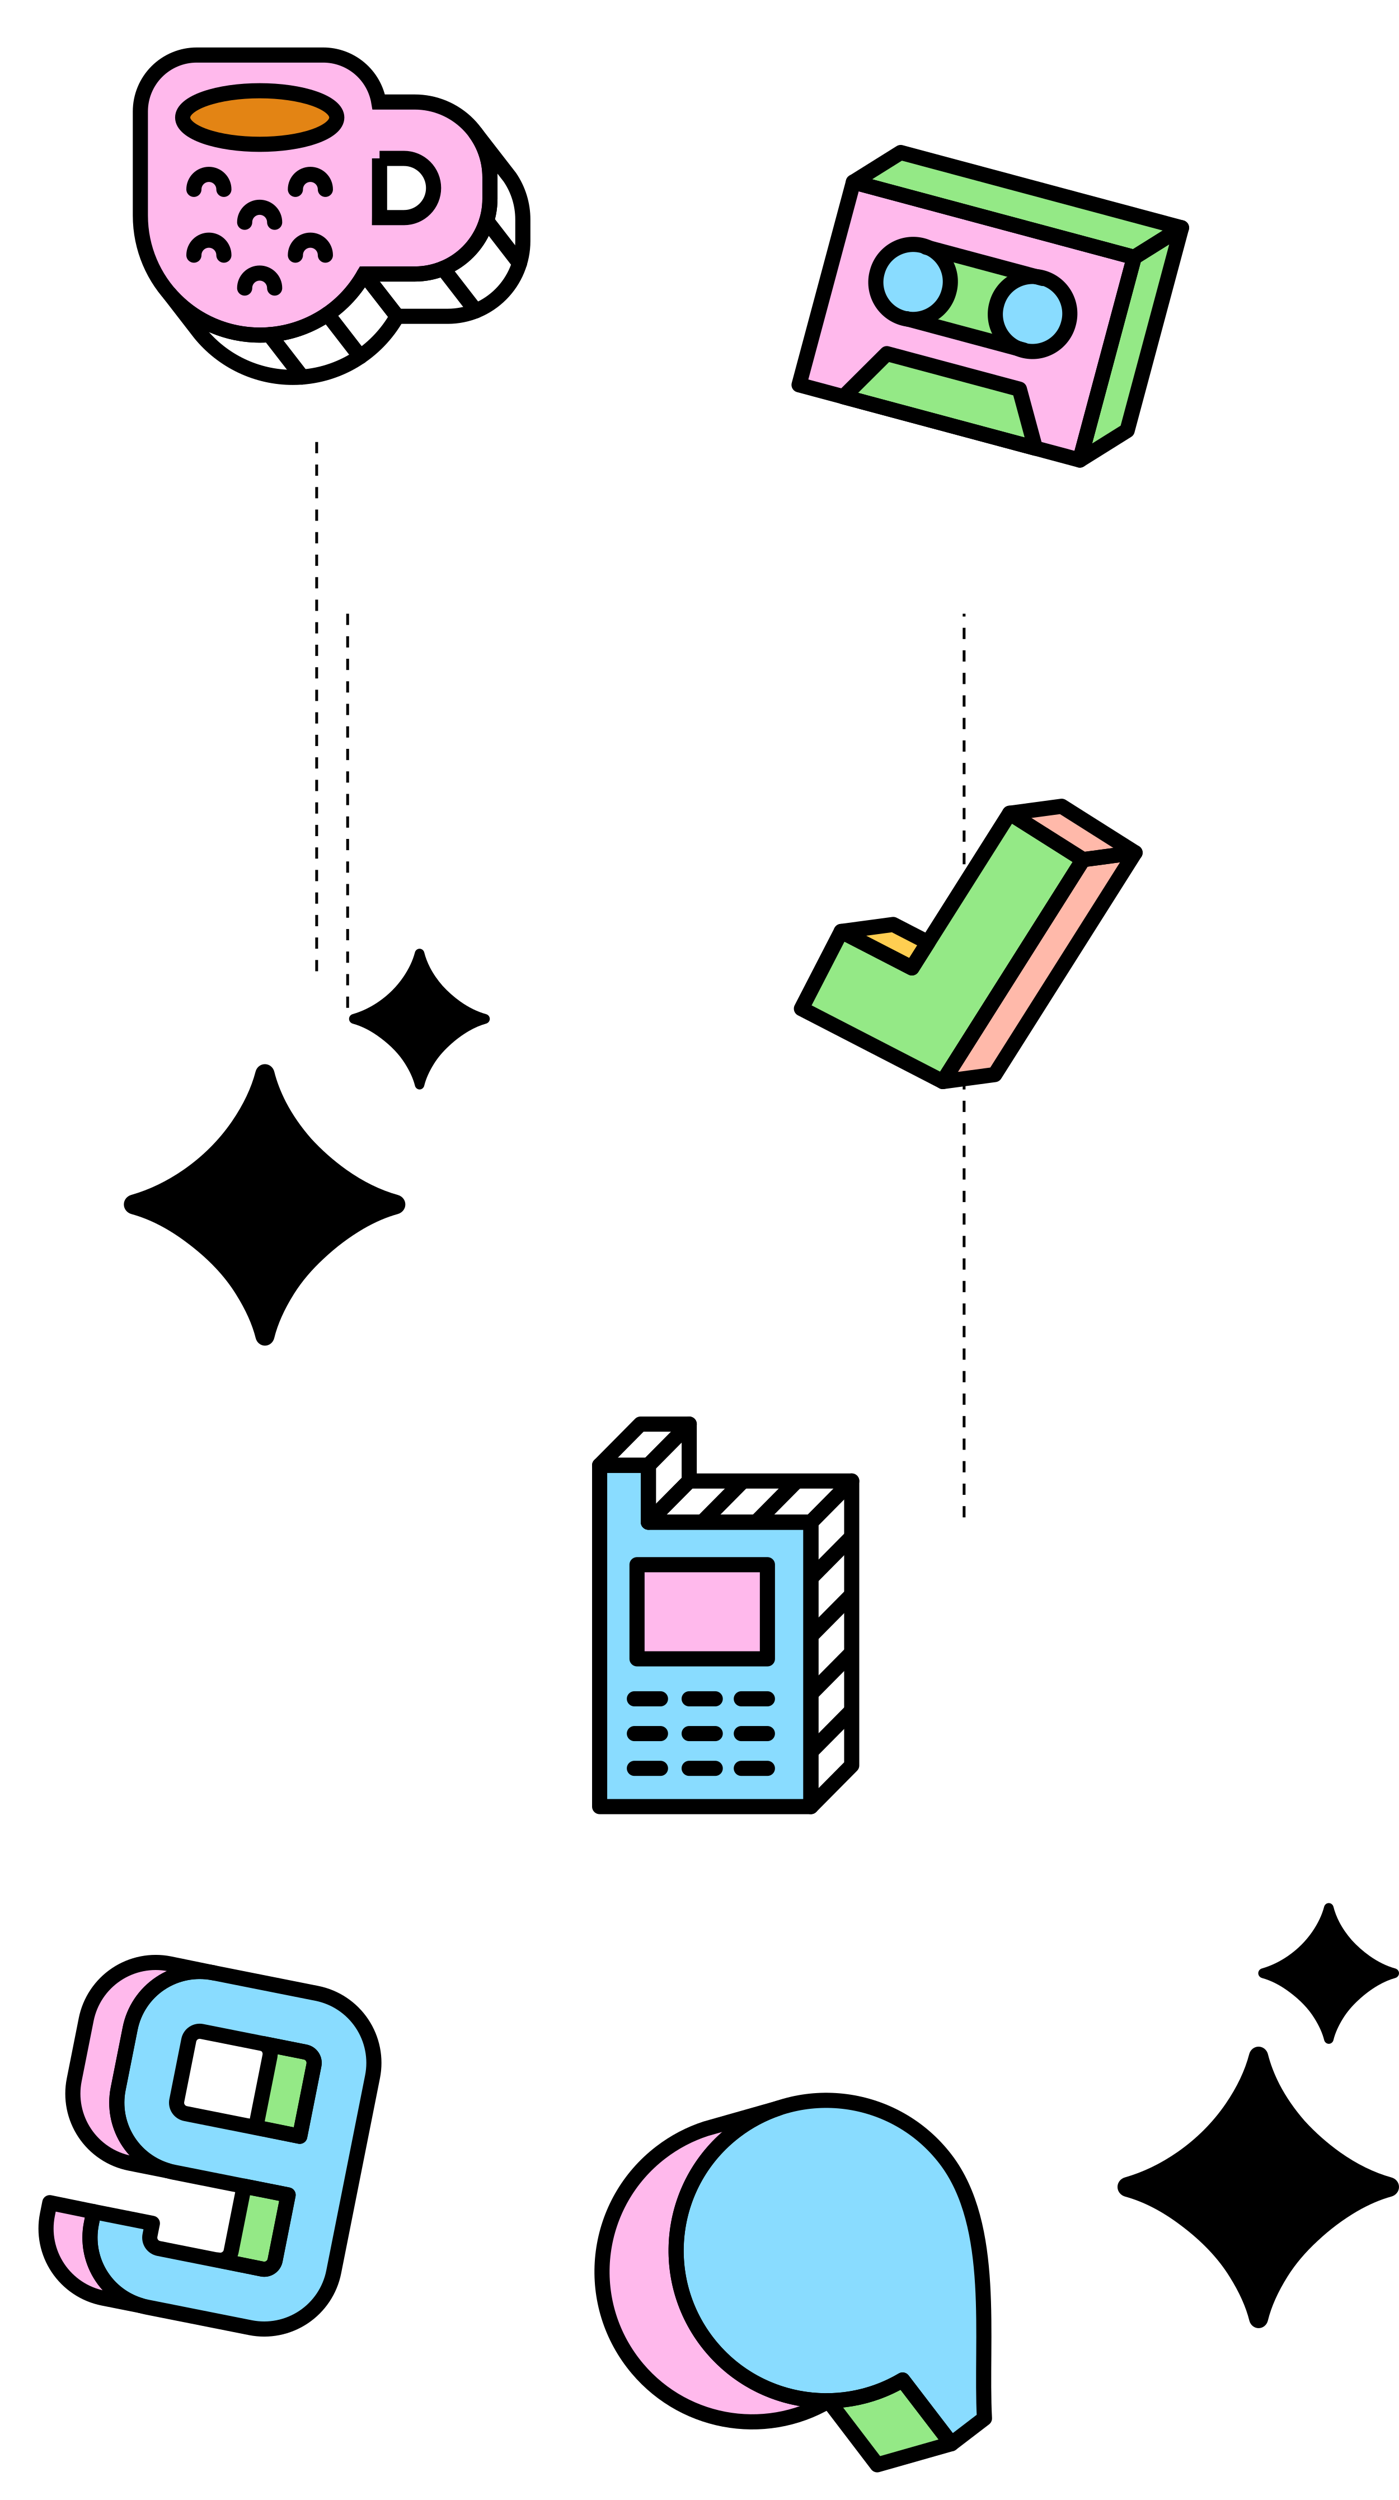 <svg width="497" height="888" viewBox="0 0 497 888" fill="none" xmlns="http://www.w3.org/2000/svg">
<path fill-rule="evenodd" clip-rule="evenodd" d="M49.864 39.578C49.864 34.265 51.974 29.17 55.731 25.413C59.488 21.656 64.583 19.546 69.896 19.546H114.805C119.539 19.546 124.12 21.222 127.736 24.277C131.352 27.332 133.769 31.569 134.559 36.236H147.347C150.855 36.236 154.328 36.927 157.569 38.27C160.809 39.612 163.754 41.58 166.234 44.06C168.714 46.541 170.681 49.485 172.023 52.726C173.365 55.967 174.056 59.44 174.055 62.948V70.625C174.055 77.708 171.241 84.502 166.233 89.511C161.224 94.519 154.43 97.333 147.347 97.333H129.412C125.72 103.918 120.339 109.399 113.825 113.213C107.311 117.027 99.898 119.036 92.349 119.033C68.886 119.033 49.864 100.011 49.864 76.548V39.578ZM134.834 76.548V56.266H143.508C146.266 56.313 148.895 57.441 150.829 59.409C152.763 61.376 153.846 64.023 153.846 66.782C153.846 69.54 152.763 72.188 150.829 74.155C148.895 76.122 146.266 77.251 143.508 77.298H134.831L134.834 76.545V76.548Z" fill="#FFB9EC"/>
<path d="M97.568 102.324C97.568 100.912 97.007 99.558 96.008 98.559C95.01 97.561 93.656 97 92.244 97C90.832 97 89.478 97.561 88.48 98.559C87.481 99.558 86.92 100.912 86.92 102.324" stroke="black" stroke-width="5.376" stroke-linecap="round" stroke-linejoin="round"/>
<path d="M97.568 78.95C97.568 78.251 97.43 77.559 97.162 76.913C96.895 76.267 96.503 75.68 96.008 75.186C95.514 74.691 94.927 74.299 94.281 74.032C93.635 73.764 92.943 73.626 92.244 73.626C91.545 73.626 90.853 73.764 90.207 74.032C89.561 74.299 88.974 74.691 88.48 75.186C87.985 75.68 87.593 76.267 87.325 76.913C87.058 77.559 86.92 78.251 86.92 78.95" stroke="black" stroke-width="5.376" stroke-linecap="round" stroke-linejoin="round"/>
<path d="M79.534 90.635C79.534 89.936 79.396 89.244 79.129 88.598C78.861 87.952 78.469 87.365 77.975 86.871C77.48 86.377 76.893 85.984 76.247 85.717C75.601 85.449 74.909 85.312 74.21 85.312C73.511 85.312 72.819 85.449 72.173 85.717C71.527 85.984 70.94 86.377 70.445 86.871C69.951 87.365 69.559 87.952 69.291 88.598C69.024 89.244 68.886 89.936 68.886 90.635" stroke="black" stroke-width="5.376" stroke-linecap="round" stroke-linejoin="round"/>
<path d="M79.534 67.268C79.534 66.569 79.396 65.877 79.129 65.231C78.861 64.585 78.469 63.998 77.975 63.504C77.48 63.009 76.893 62.617 76.247 62.35C75.601 62.082 74.909 61.944 74.21 61.944C73.511 61.944 72.819 62.082 72.173 62.35C71.527 62.617 70.94 63.009 70.445 63.504C69.951 63.998 69.559 64.585 69.291 65.231C69.024 65.877 68.886 66.569 68.886 67.268" stroke="black" stroke-width="5.376" stroke-linecap="round" stroke-linejoin="round"/>
<path d="M115.59 90.635C115.59 89.936 115.452 89.244 115.184 88.598C114.917 87.952 114.525 87.365 114.03 86.871C113.536 86.377 112.949 85.984 112.303 85.717C111.657 85.449 110.965 85.312 110.266 85.312C109.567 85.312 108.875 85.449 108.229 85.717C107.583 85.984 106.996 86.377 106.501 86.871C106.007 87.365 105.615 87.952 105.347 88.598C105.08 89.244 104.942 89.936 104.942 90.635" stroke="black" stroke-width="5.376" stroke-linecap="round" stroke-linejoin="round"/>
<path d="M115.59 67.268C115.59 66.569 115.452 65.877 115.184 65.231C114.917 64.585 114.525 63.998 114.03 63.504C113.536 63.009 112.949 62.617 112.303 62.35C111.657 62.082 110.965 61.944 110.266 61.944C109.567 61.944 108.875 62.082 108.229 62.35C107.583 62.617 106.996 63.009 106.501 63.504C106.007 63.998 105.615 64.585 105.347 65.231C105.08 65.877 104.942 66.569 104.942 67.268" stroke="black" stroke-width="5.376" stroke-linecap="round" stroke-linejoin="round"/>
<path d="M64.893 41.746C64.893 44.269 67.778 46.689 72.911 48.473C78.045 50.257 85.008 51.26 92.269 51.26C99.529 51.26 106.492 50.257 111.626 48.473C116.76 46.689 119.644 44.269 119.644 41.746C119.644 39.222 116.76 36.802 111.626 35.018C106.492 33.234 99.529 32.231 92.269 32.231C85.008 32.231 78.045 33.234 72.911 35.018C67.778 36.802 64.893 39.222 64.893 41.746Z" fill="#E38414"/>
<path d="M49.864 39.578C49.864 34.265 51.974 29.17 55.731 25.413C59.488 21.656 64.583 19.546 69.896 19.546H114.805C119.539 19.546 124.12 21.222 127.736 24.277C131.352 27.332 133.769 31.569 134.559 36.236H147.347C150.855 36.236 154.328 36.927 157.569 38.27C160.809 39.612 163.754 41.58 166.234 44.06C168.714 46.541 170.681 49.485 172.023 52.726C173.365 55.967 174.056 59.44 174.055 62.948V70.625C174.055 77.708 171.241 84.502 166.233 89.511C161.224 94.519 154.43 97.333 147.347 97.333H129.412C125.72 103.918 120.339 109.399 113.825 113.213C107.311 117.027 99.898 119.036 92.349 119.033C68.886 119.033 49.864 100.011 49.864 76.548V39.578Z" stroke="black" stroke-width="5.376" stroke-linecap="round"/>
<path d="M92.34 119.033C108.252 119.033 122.124 110.281 129.402 97.33L141.087 112.354C133.809 125.305 119.937 134.056 104.025 134.056C97.707 134.062 91.467 132.656 85.762 129.941C80.057 127.226 75.031 123.27 71.051 118.363L60.273 104.417C64.257 109.011 69.183 112.694 74.716 115.216C80.249 117.737 86.259 119.039 92.34 119.033Z" stroke="black" stroke-width="5.376" stroke-linecap="round" stroke-linejoin="round"/>
<path d="M174.049 62.945C174.058 57.327 172.286 51.85 168.988 47.301L181.109 62.945C184.131 67.371 185.744 72.608 185.738 77.968V85.648C185.738 89.156 185.047 92.629 183.704 95.87C182.362 99.11 180.394 102.055 177.914 104.535C175.433 107.015 172.489 108.982 169.248 110.324C166.007 111.666 162.534 112.357 159.026 112.357H141.094L129.409 97.333H147.344C150.852 97.333 154.325 96.642 157.566 95.3C160.806 93.957 163.751 91.99 166.231 89.51C168.711 87.029 170.678 84.084 172.02 80.844C173.362 77.603 174.053 74.129 174.052 70.622V62.945H174.049Z" stroke="black" stroke-width="5.376" stroke-linecap="round" stroke-linejoin="round"/>
<path d="M95.737 118.9L107.36 133.939" stroke="black" stroke-width="5.376" stroke-linecap="round"/>
<path d="M116.328 111.615L127.97 126.682" stroke="black" stroke-width="5.376" stroke-linecap="round"/>
<path d="M157.377 95.357L169.019 110.414" stroke="black" stroke-width="5.376" stroke-linecap="round"/>
<path d="M172.891 78.428L184.548 93.516" stroke="black" stroke-width="5.376" stroke-linecap="round"/>
<path d="M64.893 41.746C64.893 44.269 67.778 46.689 72.911 48.473C78.045 50.257 85.008 51.26 92.269 51.26C99.529 51.26 106.492 50.257 111.626 48.473C116.76 46.689 119.644 44.269 119.644 41.746C119.644 39.222 116.76 36.802 111.626 35.018C106.492 33.234 99.529 32.231 92.269 32.231C85.008 32.231 78.045 33.234 72.911 35.018C67.778 36.802 64.893 39.222 64.893 41.746Z" stroke="black" stroke-width="5.376"/>
<path d="M134.84 56.266V76.545L134.834 77.298H143.512C144.892 77.298 146.26 77.026 147.535 76.498C148.811 75.969 149.97 75.195 150.947 74.218C151.923 73.242 152.698 72.083 153.226 70.807C153.754 69.531 154.026 68.164 154.026 66.783C154.026 65.403 153.754 64.035 153.226 62.76C152.698 61.484 151.923 60.325 150.947 59.348C149.97 58.372 148.811 57.597 147.535 57.069C146.26 56.541 144.892 56.269 143.512 56.269H134.84V56.266Z" stroke="black" stroke-width="5.376" stroke-linecap="round"/>
<path fill-rule="evenodd" clip-rule="evenodd" d="M402.92 91.406L303.164 64.676L283.864 136.698L299.663 140.929L315.047 125.615L362.152 138.239L367.822 159.195L383.623 163.425L402.924 91.406H402.92Z" fill="#FFB9EC"/>
<path d="M319.976 54.174L419.738 80.897L402.923 91.406L303.164 64.679L319.979 54.17L319.976 54.174Z" fill="#94E986"/>
<path d="M299.644 140.944L315.044 125.618L362.152 138.239L367.825 159.213L299.644 140.944Z" fill="#94E986"/>
<path d="M311.622 96.727C311.154 98.408 311.023 100.165 311.238 101.897C311.452 103.629 312.008 105.301 312.873 106.817C313.738 108.332 314.895 109.662 316.277 110.728C317.658 111.794 319.238 112.575 320.923 113.027C322.609 113.479 324.367 113.592 326.097 113.36C327.827 113.128 329.493 112.555 331 111.675C332.507 110.795 333.825 109.625 334.877 108.233C335.929 106.841 336.695 105.254 337.13 103.564C337.598 101.883 337.729 100.125 337.514 98.393C337.3 96.662 336.744 94.989 335.879 93.474C335.014 91.958 333.857 90.629 332.476 89.563C331.094 88.497 329.515 87.715 327.829 87.263C326.143 86.812 324.385 86.698 322.655 86.93C320.925 87.162 319.259 87.735 317.752 88.615C316.245 89.495 314.927 90.665 313.875 92.057C312.823 93.45 312.057 95.037 311.622 96.727Z" fill="#89DCFF"/>
<path d="M354.07 108.109C353.602 109.79 353.471 111.548 353.686 113.279C353.9 115.011 354.456 116.684 355.321 118.199C356.186 119.715 357.343 121.044 358.725 122.11C360.106 123.176 361.686 123.958 363.371 124.409C365.057 124.861 366.815 124.974 368.545 124.743C370.275 124.511 371.941 123.938 373.448 123.058C374.955 122.178 376.273 121.008 377.325 119.616C378.377 118.223 379.143 116.636 379.578 114.946C380.046 113.265 380.177 111.508 379.962 109.776C379.748 108.044 379.192 106.372 378.327 104.856C377.462 103.34 376.305 102.011 374.924 100.945C373.542 99.879 371.963 99.098 370.277 98.646C368.591 98.194 366.833 98.081 365.103 98.313C363.373 98.545 361.707 99.118 360.2 99.997C358.693 100.877 357.375 102.047 356.323 103.44C355.271 104.832 354.505 106.419 354.07 108.109Z" fill="#89DCFF"/>
<path d="M322.168 113.174C325.393 113.724 328.707 113.058 331.469 111.304C334.23 109.55 336.243 106.833 337.115 103.68C337.988 100.527 337.659 97.163 336.193 94.238C334.727 91.314 332.227 89.038 329.178 87.852L368.81 98.475C365.598 97.986 362.319 98.699 359.6 100.476C356.88 102.254 354.912 104.971 354.07 108.109C352.181 115.156 356.575 122.592 363.656 124.346L322.168 113.174Z" fill="#94E986"/>
<path d="M419.738 80.894L400.437 152.917L383.623 163.425L402.923 91.403L419.735 80.894H419.738Z" fill="#94E986"/>
<path d="M303.164 64.673L402.923 91.406L383.623 163.428L283.867 136.698L303.164 64.673Z" stroke="black" stroke-width="5.376" stroke-linejoin="round"/>
<path d="M319.976 54.174L419.738 80.897L402.923 91.406L303.164 64.679L319.979 54.17L319.976 54.174Z" stroke="black" stroke-width="5.376" stroke-linejoin="round"/>
<path d="M363.653 124.343L322.153 113.226" stroke="black" stroke-width="5.376" stroke-linecap="round" stroke-linejoin="round"/>
<path d="M299.644 140.944L315.044 125.618L362.152 138.239L367.825 159.213L299.644 140.944Z" stroke="black" stroke-width="5.376" stroke-linecap="round" stroke-linejoin="round"/>
<path d="M311.622 96.727C311.154 98.408 311.023 100.165 311.238 101.897C311.452 103.629 312.008 105.301 312.873 106.817C313.738 108.332 314.895 109.662 316.277 110.728C317.658 111.794 319.238 112.575 320.923 113.027C322.609 113.479 324.367 113.592 326.097 113.36C327.827 113.128 329.493 112.555 331 111.675C332.507 110.795 333.825 109.625 334.877 108.233C335.929 106.841 336.695 105.254 337.13 103.564C337.598 101.883 337.729 100.125 337.514 98.393C337.3 96.662 336.744 94.989 335.879 93.474C335.014 91.958 333.857 90.629 332.476 89.563C331.094 88.497 329.515 87.715 327.829 87.263C326.143 86.812 324.385 86.698 322.655 86.93C320.925 87.162 319.259 87.735 317.752 88.615C316.245 89.495 314.927 90.665 313.875 92.057C312.823 93.45 312.057 95.037 311.622 96.727Z" stroke="black" stroke-width="5.376" stroke-linejoin="round"/>
<path d="M354.07 108.109C353.602 109.79 353.471 111.548 353.686 113.279C353.9 115.011 354.456 116.684 355.321 118.199C356.186 119.715 357.343 121.044 358.725 122.11C360.106 123.176 361.686 123.958 363.371 124.409C365.057 124.861 366.815 124.974 368.545 124.743C370.275 124.511 371.941 123.938 373.448 123.058C374.955 122.178 376.273 121.008 377.325 119.616C378.377 118.223 379.143 116.636 379.578 114.946C380.046 113.265 380.177 111.508 379.962 109.776C379.748 108.044 379.192 106.372 378.327 104.856C377.462 103.34 376.305 102.011 374.924 100.945C373.542 99.879 371.963 99.098 370.277 98.646C368.591 98.194 366.833 98.081 365.103 98.313C363.373 98.545 361.707 99.118 360.2 99.997C358.693 100.877 357.375 102.047 356.323 103.44C355.271 104.832 354.505 106.419 354.07 108.109Z" stroke="black" stroke-width="5.376" stroke-linejoin="round"/>
<path d="M419.738 80.894L400.437 152.917L383.623 163.425L402.923 91.403L419.735 80.894H419.738Z" stroke="black" stroke-width="5.376" stroke-linejoin="round"/>
<path d="M370.468 98.916L328.968 87.796" stroke="black" stroke-width="5.376" stroke-linecap="round" stroke-linejoin="round"/>
<path fill-rule="evenodd" clip-rule="evenodd" d="M75.841 700.774L112.557 708.074C115.801 708.719 118.886 709.996 121.636 711.833C124.385 713.67 126.747 716.03 128.584 718.78C130.422 721.529 131.7 724.613 132.345 727.857C132.99 731.1 132.991 734.439 132.346 737.682L118.554 807.04C117.253 813.59 113.402 819.354 107.85 823.065C102.298 826.776 95.499 828.129 88.949 826.828L52.23 819.528C48.986 818.883 45.901 817.606 43.151 815.769C40.401 813.932 38.04 811.572 36.203 808.822C34.365 806.073 33.087 802.988 32.442 799.745C31.797 796.502 31.796 793.163 32.441 789.92L33.297 785.624L54.132 789.762L53.276 794.061C53.175 794.568 53.175 795.09 53.276 795.598C53.376 796.105 53.576 796.588 53.864 797.018C54.151 797.448 54.52 797.817 54.95 798.105C55.381 798.392 55.863 798.592 56.371 798.693L93.09 805.993C94.115 806.196 95.178 805.985 96.047 805.404C96.915 804.824 97.518 803.923 97.722 802.899L102.339 779.676L61.756 771.611C58.513 770.966 55.428 769.688 52.679 767.851C49.929 766.014 47.569 763.654 45.731 760.904C43.894 758.155 42.617 755.07 41.971 751.827C41.326 748.584 41.326 745.246 41.971 742.002L46.233 720.562C46.877 717.318 48.154 714.233 49.992 711.483C51.828 708.733 54.189 706.372 56.939 704.534C59.689 702.697 62.774 701.419 66.017 700.774C69.261 700.128 72.6 700.129 75.844 700.774H75.841ZM106.48 758.845L111.514 733.541C111.615 733.034 111.615 732.511 111.514 732.004C111.413 731.496 111.213 731.013 110.925 730.583C110.638 730.153 110.268 729.784 109.837 729.496C109.407 729.209 108.924 729.01 108.416 728.909L71.7 721.609C71.192 721.508 70.67 721.508 70.162 721.608C69.655 721.709 69.172 721.909 68.742 722.196C68.312 722.484 67.943 722.853 67.656 723.283C67.368 723.713 67.168 724.196 67.067 724.703L62.806 746.143C62.705 746.651 62.705 747.173 62.805 747.681C62.906 748.188 63.106 748.671 63.393 749.101C63.681 749.531 64.05 749.9 64.48 750.188C64.91 750.475 65.393 750.675 65.9 750.776L106.48 758.845Z" fill="#89DCFF"/>
<path d="M16.831 786.72L17.686 782.422L33.309 785.624L32.453 789.923C31.226 796.099 32.357 802.51 35.623 807.894C38.889 813.277 44.054 817.242 50.099 819.006L36.616 816.325C30.067 815.023 24.303 811.172 20.593 805.62C16.882 800.068 15.529 793.27 16.831 786.72Z" fill="#FFB9EC"/>
<path d="M75.853 700.774C69.303 699.472 62.504 700.826 56.952 704.537C51.4 708.248 47.55 714.012 46.248 720.562L41.983 742.006C40.756 748.182 41.887 754.593 45.153 759.977C48.419 765.36 53.584 769.325 59.628 771.089L46.146 768.408C42.903 767.763 39.818 766.486 37.069 764.649C34.319 762.812 31.959 760.451 30.121 757.702C28.284 754.953 27.006 751.868 26.361 748.625C25.716 745.382 25.716 742.043 26.361 738.8L30.622 717.36C31.267 714.117 32.545 711.032 34.382 708.283C36.219 705.533 38.579 703.172 41.329 701.335C44.078 699.498 47.163 698.22 50.406 697.575C53.649 696.93 56.987 696.93 60.23 697.575L75.856 700.777L75.853 700.774Z" fill="#FFB9EC"/>
<path d="M90.879 755.639L95.91 730.336C96.084 729.458 95.955 728.548 95.543 727.754C95.131 726.959 94.461 726.329 93.643 725.966L108.435 728.909C110.572 729.332 111.955 731.404 111.532 733.541L106.499 758.845L90.879 755.639Z" fill="#94E986"/>
<path d="M82.118 799.696L86.72 776.567L102.357 779.68L97.741 802.902C97.64 803.409 97.44 803.892 97.153 804.322C96.865 804.752 96.496 805.121 96.066 805.409C95.636 805.696 95.153 805.896 94.646 805.997C94.138 806.097 93.616 806.097 93.109 805.996L77.49 802.79C77.997 802.892 78.519 802.892 79.027 802.791C79.534 802.69 80.017 802.491 80.447 802.203C80.877 801.916 81.246 801.547 81.534 801.116C81.821 800.686 82.021 800.204 82.122 799.696H82.118Z" fill="#94E986"/>
<path d="M75.841 700.774L112.557 708.074C115.801 708.719 118.886 709.996 121.636 711.833C124.385 713.67 126.747 716.03 128.584 718.78C130.422 721.529 131.7 724.613 132.345 727.857C132.99 731.1 132.991 734.439 132.346 737.682L118.554 807.04C117.253 813.59 113.402 819.354 107.85 823.065C102.298 826.776 95.499 828.129 88.949 826.828L52.23 819.528C48.986 818.883 45.901 817.606 43.151 815.769C40.401 813.932 38.04 811.572 36.203 808.822C34.365 806.073 33.087 802.988 32.442 799.745C31.797 796.502 31.796 793.163 32.441 789.92L33.297 785.624L54.132 789.762L53.276 794.061C53.175 794.568 53.175 795.09 53.276 795.598C53.376 796.105 53.576 796.588 53.864 797.018C54.151 797.448 54.52 797.817 54.95 798.105C55.381 798.392 55.863 798.592 56.371 798.693L93.09 805.993C94.115 806.196 95.178 805.985 96.047 805.404C96.915 804.824 97.518 803.923 97.722 802.899L102.339 779.676L61.756 771.611C58.513 770.966 55.428 769.688 52.679 767.851C49.929 766.014 47.569 763.654 45.731 760.904C43.894 758.155 42.617 755.07 41.971 751.827C41.326 748.584 41.326 745.246 41.971 742.002L46.233 720.562C46.877 717.318 48.154 714.233 49.992 711.483C51.828 708.733 54.189 706.372 56.939 704.534C59.689 702.697 62.774 701.419 66.017 700.774C69.261 700.128 72.6 700.129 75.844 700.774H75.841ZM106.48 758.845L111.514 733.541C111.615 733.034 111.615 732.511 111.514 732.004C111.413 731.496 111.213 731.013 110.925 730.583C110.638 730.153 110.268 729.784 109.837 729.496C109.407 729.209 108.924 729.01 108.416 728.909L71.7 721.609C71.192 721.508 70.67 721.508 70.162 721.608C69.655 721.709 69.172 721.909 68.742 722.196C68.312 722.484 67.943 722.853 67.656 723.283C67.368 723.713 67.168 724.196 67.067 724.703L62.806 746.143C62.705 746.651 62.705 747.173 62.805 747.681C62.906 748.188 63.106 748.671 63.393 749.101C63.681 749.531 64.05 749.9 64.48 750.188C64.91 750.475 65.393 750.675 65.9 750.776L106.48 758.845Z" stroke="black" stroke-width="5.376" stroke-linecap="square" stroke-linejoin="round"/>
<path d="M16.831 786.72L17.686 782.422L33.309 785.624L32.453 789.923C31.226 796.099 32.357 802.51 35.623 807.894C38.889 813.277 44.054 817.242 50.099 819.006L36.616 816.325C30.067 815.023 24.303 811.172 20.593 805.62C16.882 800.068 15.529 793.27 16.831 786.72Z" stroke="black" stroke-width="5.376" stroke-linecap="square" stroke-linejoin="round"/>
<path d="M75.853 700.774C69.303 699.472 62.504 700.826 56.952 704.537C51.4 708.248 47.55 714.012 46.248 720.562L41.983 742.006C40.756 748.182 41.887 754.593 45.153 759.977C48.419 765.36 53.584 769.325 59.628 771.089L46.146 768.408C42.903 767.763 39.818 766.486 37.069 764.649C34.319 762.812 31.959 760.451 30.121 757.702C28.284 754.953 27.006 751.868 26.361 748.625C25.716 745.382 25.716 742.043 26.361 738.8L30.622 717.36C31.267 714.117 32.545 711.032 34.382 708.283C36.219 705.533 38.579 703.172 41.329 701.335C44.078 699.498 47.163 698.22 50.406 697.575C53.649 696.93 56.987 696.93 60.23 697.575L75.856 700.777L75.853 700.774Z" stroke="black" stroke-width="5.376" stroke-linecap="square" stroke-linejoin="round"/>
<path d="M90.879 755.639L95.91 730.336C96.084 729.458 95.955 728.548 95.543 727.754C95.131 726.959 94.461 726.329 93.643 725.966L108.435 728.909C110.572 729.332 111.955 731.404 111.532 733.541L106.499 758.845L90.879 755.639Z" stroke="black" stroke-width="5.376" stroke-linecap="square" stroke-linejoin="round"/>
<path d="M82.118 799.696L86.72 776.567L102.357 779.68L97.741 802.902C97.64 803.409 97.44 803.892 97.153 804.322C96.865 804.752 96.496 805.121 96.066 805.409C95.636 805.696 95.153 805.896 94.646 805.997C94.138 806.097 93.616 806.097 93.109 805.996L77.49 802.79C77.997 802.892 78.519 802.892 79.027 802.791C79.534 802.69 80.017 802.491 80.447 802.203C80.877 801.916 81.246 801.547 81.534 801.116C81.821 800.686 82.021 800.204 82.122 799.696H82.118Z" stroke="black" stroke-width="5.376" stroke-linecap="square" stroke-linejoin="round"/>
<g clip-path="url(#clip0_18_163)">
<path d="M94.127 478C92.55 478 91.217 476.858 90.835 475.328C89.618 470.452 87.287 465.266 83.844 459.771C79.764 453.174 73.948 447.054 66.396 441.411C59.827 436.447 53.259 433.062 46.691 431.256C45.135 430.828 44 429.448 44 427.835C44 426.253 45.091 424.89 46.612 424.455C53.052 422.617 59.256 419.632 65.224 415.5C72.082 410.726 77.811 404.997 82.411 398.312C86.481 392.358 89.275 386.469 90.793 380.646C91.191 379.12 92.534 378 94.111 378C95.704 378 97.057 379.145 97.445 380.692C98.321 384.183 99.69 387.756 101.552 391.411C103.896 395.925 106.89 400.266 110.536 404.432C114.269 408.512 118.436 412.201 123.036 415.5C129.048 419.762 135.16 422.756 141.372 424.482C142.896 424.905 144 426.262 144 427.844C144 429.449 142.862 430.817 141.314 431.242C137.377 432.321 133.324 434.062 129.157 436.464C124.122 439.415 119.434 442.93 115.093 447.01C110.753 451.003 107.195 455.214 104.417 459.641C100.967 465.147 98.633 470.373 97.418 475.32C97.041 476.854 95.707 478 94.127 478Z" fill="black"/>
</g>
<g clip-path="url(#clip1_18_163)">
<path d="M447.127 827C445.55 827 444.217 825.858 443.835 824.328C442.618 819.452 440.287 814.266 436.844 808.771C432.764 802.174 426.948 796.054 419.396 790.411C412.827 785.447 406.259 782.062 399.691 780.256C398.135 779.828 397 778.448 397 776.835C397 775.253 398.091 773.89 399.612 773.455C406.052 771.617 412.256 768.632 418.224 764.5C425.082 759.726 430.811 753.997 435.411 747.312C439.481 741.358 442.275 735.469 443.793 729.646C444.191 728.12 445.534 727 447.111 727C448.705 727 450.057 728.145 450.445 729.692C451.321 733.183 452.69 736.756 454.552 740.411C456.896 744.925 459.89 749.266 463.536 753.432C467.269 757.512 471.436 761.201 476.036 764.5C482.048 768.762 488.16 771.756 494.372 773.482C495.896 773.905 497 775.262 497 776.844C497 778.449 495.862 779.817 494.314 780.242C490.377 781.321 486.324 783.062 482.157 785.464C477.122 788.415 472.434 791.93 468.093 796.01C463.753 800.003 460.195 804.214 457.417 808.641C453.967 814.147 451.633 819.373 450.418 824.32C450.041 825.854 448.706 827 447.127 827Z" fill="black"/>
</g>
<g clip-path="url(#clip2_18_163)">
<path d="M149.063 387C148.275 387 147.608 386.429 147.417 385.664C146.809 383.226 145.644 380.633 143.922 377.886C141.882 374.587 138.974 371.527 135.198 368.706C131.914 366.223 128.63 364.531 125.345 363.628C124.568 363.414 124 362.724 124 361.918C124 361.127 124.546 360.445 125.306 360.228C128.526 359.308 131.628 357.816 134.612 355.75C138.041 353.363 140.905 350.498 143.206 347.156C145.241 344.179 146.638 341.235 147.397 338.323C147.595 337.56 148.267 337 149.055 337C149.852 337 150.528 337.573 150.722 338.346C151.16 340.091 151.845 341.878 152.776 343.706C153.948 345.963 155.445 348.133 157.268 350.216C159.134 352.256 161.218 354.101 163.518 355.75C166.524 357.881 169.58 359.378 172.686 360.241C173.448 360.453 174 361.131 174 361.922C174 362.725 173.431 363.409 172.657 363.621C170.688 364.161 168.662 365.031 166.578 366.232C164.061 367.708 161.717 369.465 159.547 371.505C157.377 373.502 155.597 375.607 154.208 377.82C152.483 380.573 151.317 383.186 150.709 385.66C150.521 386.427 149.853 387 149.063 387Z" fill="black"/>
</g>
<g clip-path="url(#clip3_18_163)">
<path d="M472.063 726C471.275 726 470.608 725.429 470.417 724.664C469.809 722.226 468.644 719.633 466.922 716.886C464.882 713.587 461.974 710.527 458.198 707.706C454.914 705.223 451.63 703.531 448.345 702.628C447.568 702.414 447 701.724 447 700.918C447 700.127 447.546 699.445 448.306 699.228C451.526 698.308 454.628 696.816 457.612 694.75C461.041 692.363 463.905 689.498 466.206 686.156C468.241 683.179 469.638 680.235 470.397 677.323C470.595 676.56 471.267 676 472.055 676C472.852 676 473.528 676.573 473.722 677.346C474.16 679.091 474.845 680.878 475.776 682.706C476.948 684.963 478.445 687.133 480.268 689.216C482.134 691.256 484.218 693.101 486.518 694.75C489.524 696.881 492.58 698.378 495.686 699.241C496.448 699.453 497 700.131 497 700.922C497 701.725 496.431 702.409 495.657 702.621C493.688 703.161 491.662 704.031 489.578 705.232C487.061 706.708 484.717 708.465 482.547 710.505C480.377 712.502 478.597 714.607 477.208 716.82C475.483 719.573 474.317 722.186 473.709 724.66C473.521 725.427 472.853 726 472.063 726Z" fill="black"/>
</g>
<path d="M226.306 555.804H272.627V589.244H226.306V555.804Z" fill="#FFB9EC"/>
<path fill-rule="evenodd" clip-rule="evenodd" d="M230.345 540.703V520.495H213.024V641.738H288.076V540.703H230.345ZM272.623 555.804H226.303V589.241H272.623V555.801V555.804Z" fill="#89DCFF"/>
<path d="M244.847 526.075H302.577L288.079 540.713H230.345L244.847 526.075Z" stroke="black" stroke-width="5.376" stroke-linejoin="round"/>
<path d="M263.965 526.075L249.466 540.713" stroke="black" stroke-width="5.376" stroke-linejoin="round"/>
<path d="M283.08 526.075L268.578 540.713" stroke="black" stroke-width="5.376" stroke-linejoin="round"/>
<path d="M302.571 545.916L288.073 560.553" stroke="black" stroke-width="5.376" stroke-linejoin="round"/>
<path d="M302.571 566.482L288.073 581.12" stroke="black" stroke-width="5.376" stroke-linejoin="round"/>
<path d="M302.571 587.052L288.073 601.689" stroke="black" stroke-width="5.376" stroke-linejoin="round"/>
<path d="M302.571 607.618L288.073 622.255" stroke="black" stroke-width="5.376" stroke-linejoin="round"/>
<path d="M225.37 603.446H234.634" stroke="black" stroke-width="5.376" stroke-linecap="round" stroke-linejoin="round"/>
<path d="M225.37 615.798H234.634" stroke="black" stroke-width="5.376" stroke-linecap="round" stroke-linejoin="round"/>
<path d="M225.37 628.15H234.634" stroke="black" stroke-width="5.376" stroke-linecap="round" stroke-linejoin="round"/>
<path d="M244.828 603.446H254.092" stroke="black" stroke-width="5.376" stroke-linecap="round" stroke-linejoin="round"/>
<path d="M244.828 615.798H254.092" stroke="black" stroke-width="5.376" stroke-linecap="round" stroke-linejoin="round"/>
<path d="M244.828 628.15H254.092" stroke="black" stroke-width="5.376" stroke-linecap="round" stroke-linejoin="round"/>
<path d="M263.356 603.446H272.62" stroke="black" stroke-width="5.376" stroke-linecap="round" stroke-linejoin="round"/>
<path d="M263.356 615.798H272.62" stroke="black" stroke-width="5.376" stroke-linecap="round" stroke-linejoin="round"/>
<path d="M263.356 628.15H272.62" stroke="black" stroke-width="5.376" stroke-linecap="round" stroke-linejoin="round"/>
<path d="M230.345 520.501V540.706H288.076V641.738H213.024V520.501H230.345Z" stroke="black" stroke-width="5.376" stroke-linejoin="round"/>
<path d="M244.847 505.864V526.069L230.345 540.706V520.498L244.847 505.864Z" stroke="black" stroke-width="5.376" stroke-linejoin="round"/>
<path d="M230.345 520.501H213.024L227.523 505.864H244.846L230.345 520.501Z" stroke="black" stroke-width="5.376" stroke-linejoin="round"/>
<path d="M226.306 555.804H272.627V589.244H226.306V555.804Z" stroke="black" stroke-width="5.376" stroke-linejoin="round"/>
<path d="M302.571 526.075V627.107L288.073 641.738V540.71L302.571 526.072V526.075Z" stroke="black" stroke-width="5.376" stroke-linejoin="round"/>
<line x1="112.5" y1="345.005" x2="112.5" y2="154.995" stroke="black" stroke-dasharray="4 4"/>
<line x1="123.5" y1="358" x2="123.5" y2="214" stroke="black" stroke-dasharray="4 4"/>
<line x1="342.5" y1="539" x2="342.5" y2="218" stroke="black" stroke-dasharray="4 4"/>
<path fill-rule="evenodd" clip-rule="evenodd" d="M384.76 305.362L334.938 384.184L284.708 358.281L298.845 330.866L323.963 343.817L358.688 288.878L384.763 305.362H384.76Z" fill="#94E986"/>
<path d="M403.236 302.879L377.164 286.398L358.694 288.875L384.769 305.358L403.239 302.879H403.236Z" fill="#FFB9AA"/>
<path d="M334.932 384.187L384.757 305.359L403.227 302.882L353.401 381.71L334.932 384.187Z" fill="#FFB9AA"/>
<path d="M298.842 330.863L323.957 343.817L329.682 334.763L317.314 328.386L298.842 330.863Z" fill="#FFCE51"/>
<path d="M384.76 305.362L334.938 384.184L284.708 358.281L298.845 330.866L323.963 343.817L358.688 288.878L384.763 305.362H384.76Z" stroke="black" stroke-width="5.376" stroke-linejoin="round"/>
<path d="M403.236 302.879L377.164 286.398L358.694 288.875L384.769 305.358L403.239 302.879H403.236Z" stroke="black" stroke-width="5.376" stroke-linejoin="round"/>
<path d="M334.932 384.187L384.757 305.359L403.227 302.882L353.401 381.71L334.932 384.187Z" stroke="black" stroke-width="5.376" stroke-linejoin="round"/>
<path d="M298.842 330.863L323.957 343.817L329.682 334.763L317.314 328.386L298.842 330.863Z" stroke="black" stroke-width="5.376" stroke-linejoin="round"/>
<path d="M320.645 845.412C297.723 858.959 267.775 853.546 251.183 831.877C233.266 808.479 237.703 774.986 261.105 757.069C284.509 739.152 317.999 743.596 335.919 766.994C354.11 790.753 348.215 830.873 349.731 859.048L337.978 868.047L320.648 845.412H320.645Z" fill="#89DCFF"/>
<path d="M294.323 852.897C271.403 866.444 241.456 861.034 224.861 839.365C206.947 815.967 211.387 782.474 234.785 764.558C239.595 760.866 245 758.022 250.766 756.149L276.622 748.821C271.034 750.694 265.796 753.481 261.12 757.069C237.719 774.986 233.279 808.479 251.195 831.877C261.861 845.807 278.049 853.021 294.338 852.795L294.323 852.897Z" fill="#FFB9EC"/>
<path d="M320.642 845.412L337.975 868.047L311.64 875.532L294.31 852.897L294.313 852.795C303.584 852.676 312.661 850.13 320.642 845.412Z" fill="#94E986"/>
<path d="M320.645 845.412C297.723 858.959 267.775 853.546 251.183 831.877C233.266 808.479 237.703 774.986 261.105 757.069C284.509 739.152 317.999 743.596 335.919 766.994C354.11 790.753 348.215 830.873 349.731 859.048L337.978 868.047L320.648 845.412H320.645Z" stroke="black" stroke-width="5.376" stroke-linecap="square" stroke-linejoin="round"/>
<path d="M294.323 852.897C271.403 866.444 241.456 861.034 224.861 839.365C206.947 815.967 211.387 782.474 234.785 764.558C239.595 760.866 245 758.022 250.766 756.149L276.622 748.821C271.034 750.694 265.796 753.481 261.12 757.069C237.719 774.986 233.279 808.479 251.195 831.877C261.861 845.807 278.049 853.021 294.338 852.795L294.323 852.897Z" stroke="black" stroke-width="5.376" stroke-linecap="square" stroke-linejoin="round"/>
<path d="M320.639 845.412L337.972 868.047L311.637 875.532L294.31 852.795C303.581 852.676 312.658 850.13 320.639 845.412Z" stroke="black" stroke-width="5.376" stroke-linecap="square" stroke-linejoin="round"/>
<defs>
<clipPath id="clip0_18_163">
<rect width="100" height="100" fill="white" transform="translate(44 378)"/>
</clipPath>
<clipPath id="clip1_18_163">
<rect width="100" height="100" fill="white" transform="translate(397 727)"/>
</clipPath>
<clipPath id="clip2_18_163">
<rect width="50" height="50" fill="white" transform="translate(124 337)"/>
</clipPath>
<clipPath id="clip3_18_163">
<rect width="50" height="50" fill="white" transform="translate(447 676)"/>
</clipPath>
</defs>
</svg>
